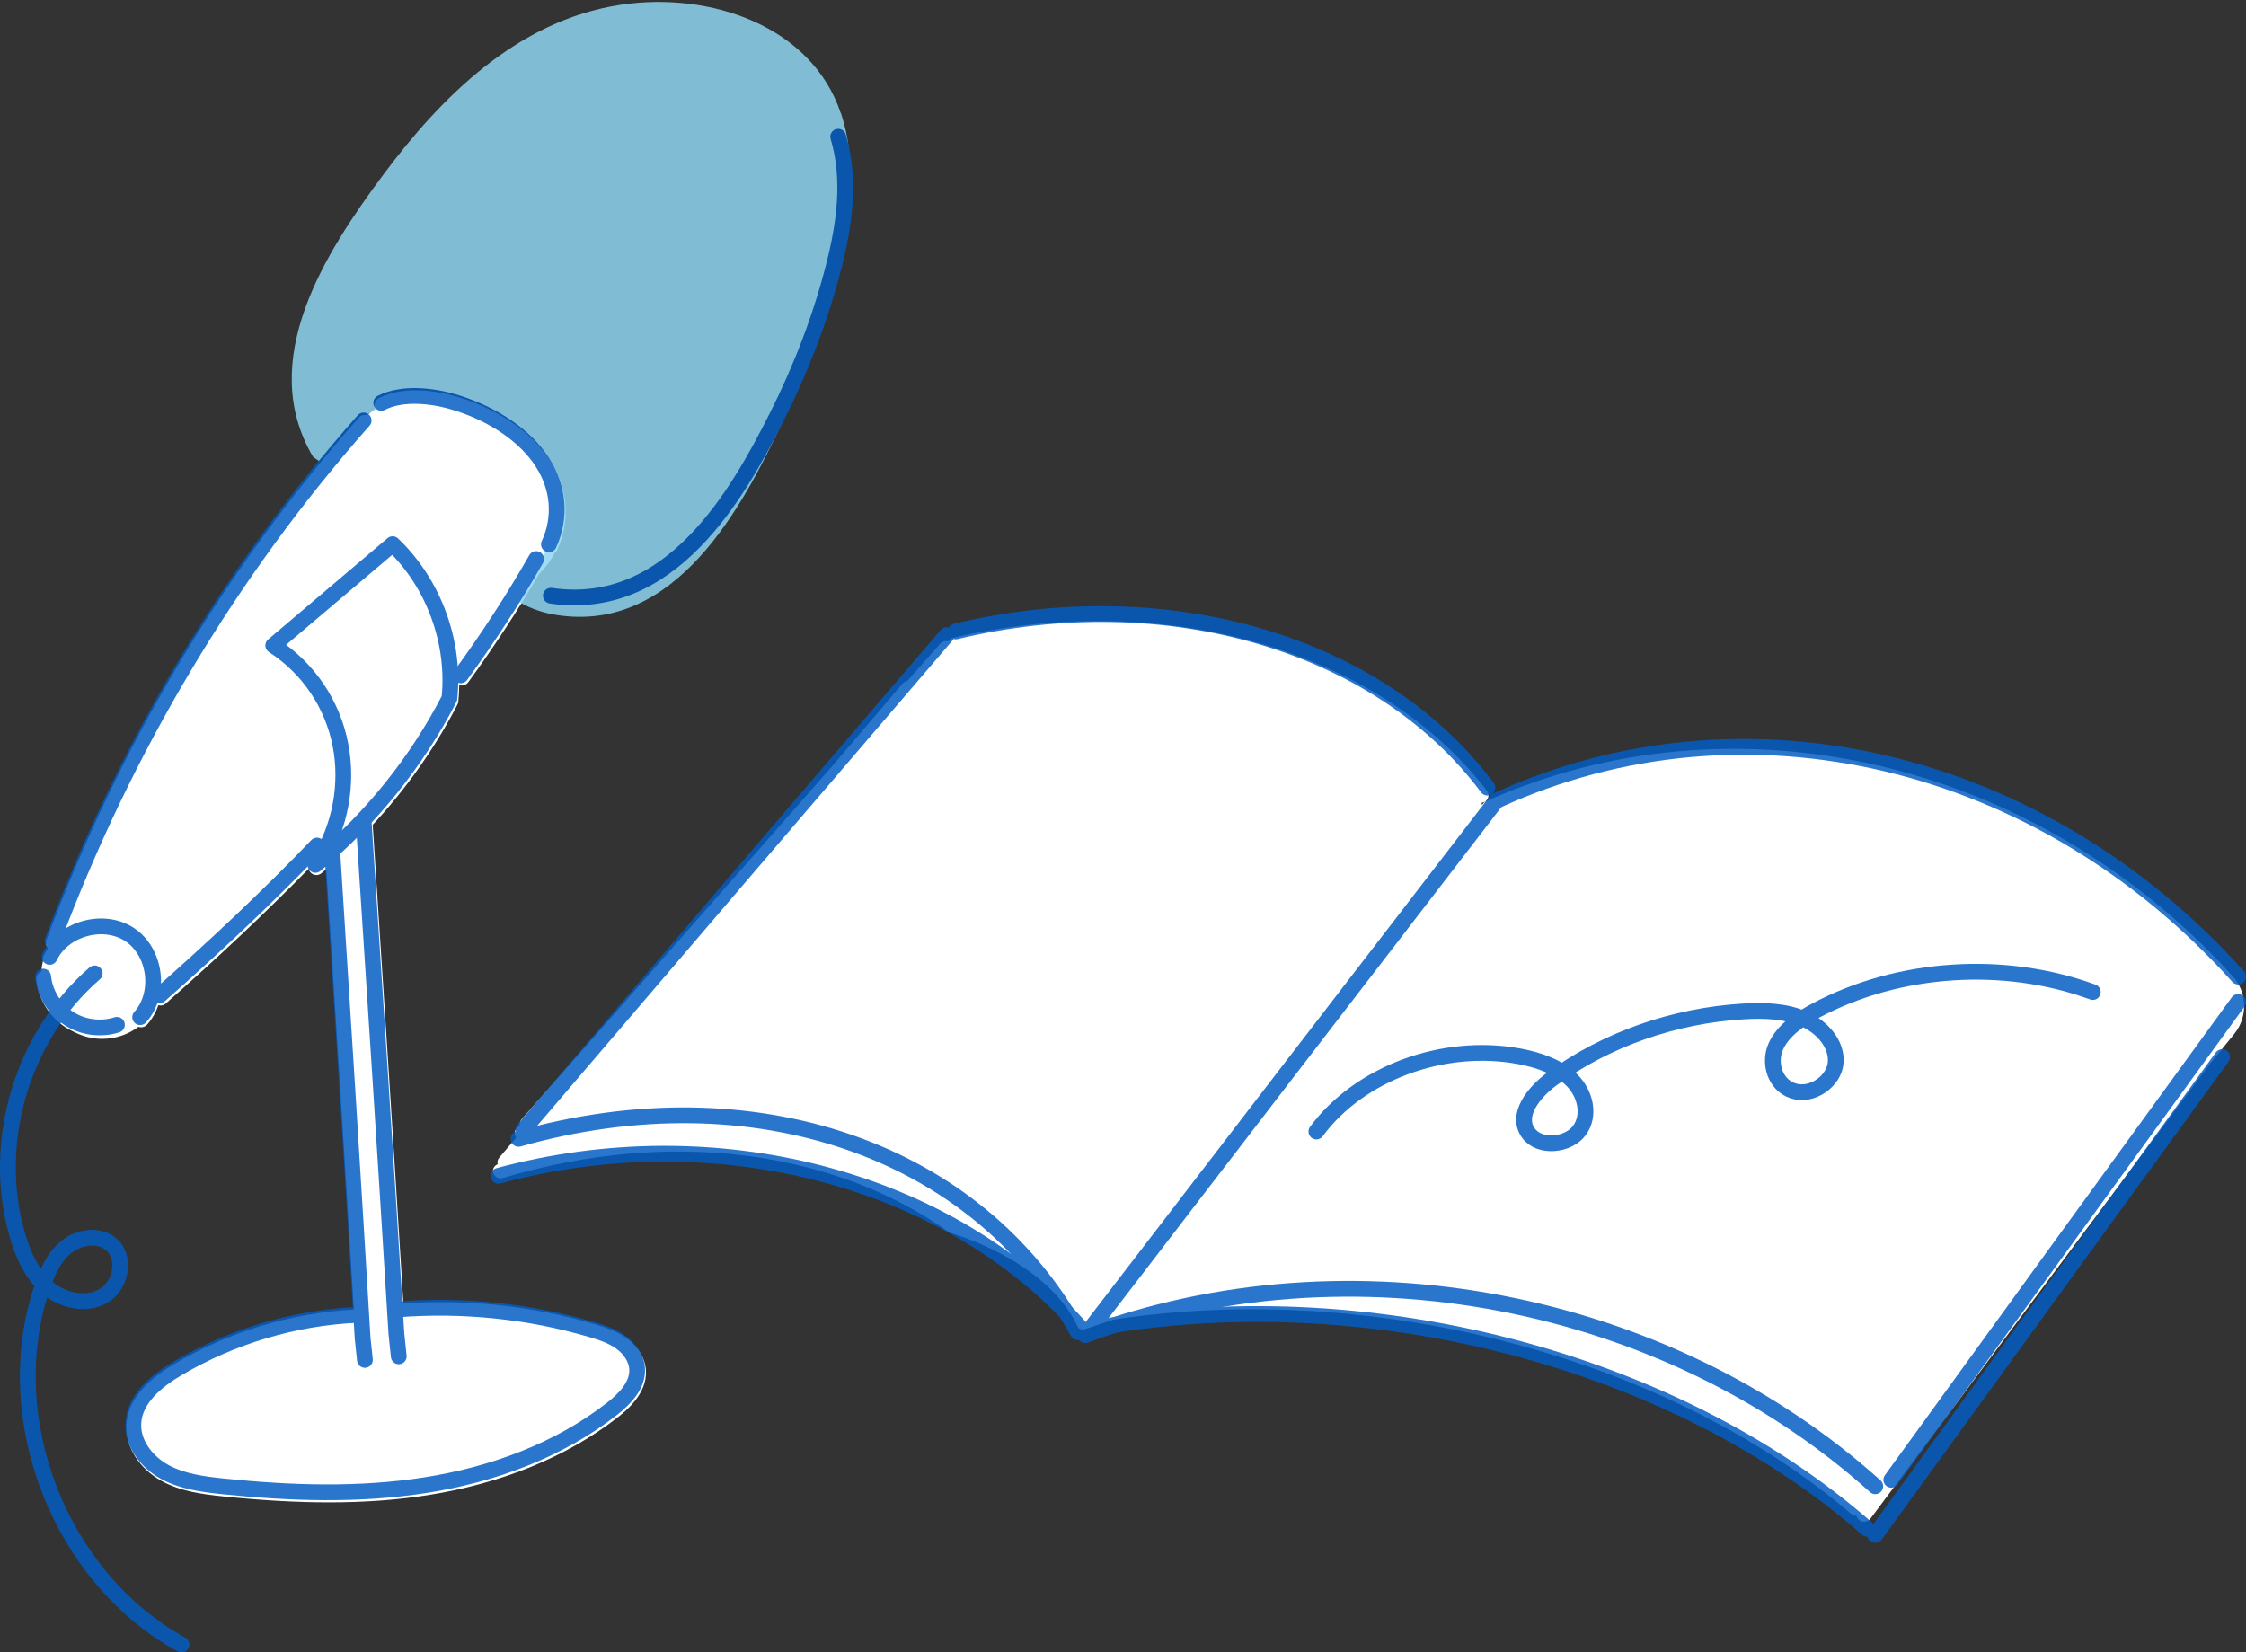 <?xml version="1.0" encoding="UTF-8"?>
<svg xmlns="http://www.w3.org/2000/svg" viewBox="0 0 569.89 419.32">
  <rect x="0" y="0" width="569.89" height="419.32" fill="#333333" stroke="none"/>
  <defs>
    <style>
      .cls-1 {
        fill: #fff;
      }

      .cls-2 {
        fill: none;
        stroke: #035dc4;
        stroke-linecap: round;
        stroke-linejoin: round;
        stroke-width: 4px;
      }

      .cls-3 {
        opacity: .84;
      }

      .cls-4 {
        fill: #8ed7f2;
      }
    </style>
  </defs>
  <g id="_レイヤー_2" data-name="レイヤー 2">
    <g>
      <path class="cls-1" d="M158.93,339.54c-2.52-1.81-5.5-2.77-8.1-3.54-15.67-4.6-31.97-6.36-48.48-5.25-2.51-40.67-5.18-81.68-7.78-121.44,8.51-9.17,15.82-19.52,21.51-30.55.11-.22.19-.46.21-.71.15-1.4.21-2.8.23-4.21.21.07.43.12.66.12.62,0,1.23-.29,1.62-.82,6.6-9.06,12.64-18.31,18-27.53,1.03-1.01,1.98-2.13,2.81-3.38.41-.62.79-1.26,1.13-1.92.26-.19.49-.44.63-.76,3.42-7.43,2.73-15.76-1.88-22.86-4.48-6.89-12.74-12.64-22.65-15.77-3.8-1.2-13.43-3.59-20.73.11-.98.5-1.37,1.68-.89,2.67-.72.51-1.41,1.07-2.07,1.67-.73-.23-1.55-.03-2.09.58C56.85,144.61,30.18,189.23,11.77,238.56c-.27.71-.09,1.47.38,2-.08.16-.15.32-.23.48-.31.48-.61.98-.86,1.5-.2.41-.23.86-.14,1.28-.23.88-.37,1.8-.44,2.73-.8.32-1.34,1.14-1.25,2.05.5,4.87,3.24,9.37,7.34,12.05.73.48,1.5.89,2.29,1.24,2.13,1.1,4.53,1.73,7.08,1.73,3.44,0,6.61-1.15,9.19-3.06.22.08.46.12.69.12.55,0,1.09-.22,1.49-.66,1.28-1.42,2.24-3.12,2.88-4.96.18.05.37.09.55.09.47,0,.94-.16,1.32-.5,13.61-12,25.52-23.23,36.27-34.21.06.32.19.63.41.89.4.48.97.72,1.54.72.45,0,.9-.15,1.27-.46.42-.35.83-.71,1.25-1.06,2.34,36.69,4.74,74.4,6.98,111.76-15.96.9-31.66,5.65-45.44,13.76-7.98,4.7-11.99,9.8-12.27,15.61-.26,5.48,3.26,11.03,8.96,14.16,4.77,2.62,10.12,3.34,15.64,3.91,9.77,1.01,18.63,1.51,26.83,1.51,9.04,0,17.28-.61,25.08-1.84,18.71-2.94,35.34-9.76,48.11-19.7,1.87-1.46,7.56-5.89,7.2-11.9-.18-3.12-2-6.14-4.98-8.28Z"/>
      <path class="cls-1" d="M565.6,246.72s-.02-.03-.04-.05c-49.81-54.03-125.54-71.46-188.44-43.37-.02.01-.04.03-.07.04-.06.03-.12.07-.19.11-.05.03-.1.07-.15.1-.05.04-.09.08-.14.12-.05.05-.1.1-.15.15-.02.02-.04.03-.05.05-.11.14-.23.29-.34.43-.02-.2-.04-.4-.06-.59.32-.04.64-.14.92-.34.88-.64,1.05-1.84.4-2.69-27.46-35.74-81.89-51.34-135.44-38.83-.56.13-1,.48-1.26.93-.72-.21-1.54,0-2.06.59-2.78,3.15-5.56,6.31-8.35,9.47-.45.08-.88.28-1.19.65-6.02,7.06-12.05,14.14-18.09,21.23-26.16,29.7-52.36,59.51-77.91,88.58l-.69.79c-.42.48-.55,1.11-.42,1.68-.95.35-1.48,1.34-1.2,2.31.07.23.18.43.31.61-1.22,1.43-2.44,2.87-3.66,4.3l-.67.79c-.41.48-.52,1.09-.37,1.65-.93.37-1.43,1.35-1.13,2.28.32.98,1.43,1.53,2.47,1.22,42.46-12.73,84.09-6.97,113.27,13.83,12.74,3.96,27.11,11.94,32.7,24.22.52.38,1.21.52,1.86.28,2.39-.86,4.8-1.67,7.23-2.43,65.95-10,140.33,9.45,186.99,49.32.38.32.84.48,1.3.48.03,0,.06,0,.09,0,.1.45.35.87.77,1.16.35.25.76.37,1.16.37.61,0,1.22-.28,1.6-.79,28.18-37.81,57.32-76.89,86.24-115.54l6.03-7.42c3.87-4.76,3.23-11.63-1.31-15.67Z"/>
    </g>
  </g>
  <g id="_レイヤー_14" data-name="レイヤー 14">
    <g class="cls-3">
      <path class="cls-4" d="M213.33,28.72c-7.37-22.05-33.01-30.96-55.91-27.49-26.26,3.98-45.65,23.64-60.05,42.95-14.89,19.97-32.4,47.26-17.94,71.75l3.94,2.77c.59-1.57,1.41-3.04,2.31-4.45.28-.44.58-.85.79-1.33.17-.39.36-.75.59-1.11.55-.85,1.15-1.69,1.83-2.43,1.32-1.42,2.58-2.82,4.12-4.01.68-.53,1.41-.96,2.16-1.39.69-.4,1.31-.89,2.1-1.09,1.03-.26,2.09-.41,3.13-.61.52-.1,1.01-.28,1.53-.31.55-.03,1.08-.12,1.62-.21.98-.16,1.96-.16,2.94-.28.56-.07,1.12-.15,1.68-.22.48-.05,1.04-.02,1.5-.14.54-.15,1.01-.3,1.58-.34.48-.03.96-.02,1.44-.02,1.07,0,2.21.05,3.23.42.47.17.95.32,1.43.48.37.13.66.35,1.03.47.94.29,1.88.63,2.77,1.05,1.02.48,2.01,1,3.04,1.46.85.38,1.59.96,2.46,1.31.52.21.86.68,1.26,1.05.38.35.77.72,1.23.96.41.22.85.36,1.25.6.36.21.7.46,1.04.69.38.25.73.46,1.07.76.35.31.74.57,1.15.8.45.25.88.43,1.24.8.32.32.63.63.95.95.68.68,1.32,1.29,1.7,2.18.32.75.7,1.5,1.12,2.2.48.81.84,1.65,1.27,2.48.4.78.81,1.57,1.05,2.42.14.48.22.97.26,1.47.04.51-.06.93-.15,1.44-.17.99-.21,2.01-.22,3.01-.03,1.99-.25,3.97-.73,5.91-.28,1.12-.58,2.24-.84,3.36-.23.99-.43,1.94-.83,2.88-.7,1.63-1.71,3.25-2.77,4.68-1.18,1.59-1.92,3.44-2.84,5.18-.48.9-1.1,1.71-1.76,2.5l1.03.73c2.77,1.54,5.85,2.55,9.02,3.05,30.41,4.82,47.39-27.72,57.23-48.69,6.24-13.29,11.18-27.17,14.54-41.35,2.87-12.1,4.49-25.2.45-37.3Z"/>
      <path class="cls-2" d="M139.77,151.17c30.43,4.48,47.42-25.78,57.27-45.28,6.24-12.36,11.19-25.26,14.55-38.45,2.7-10.61,4.3-22.04,1.09-32.74"/>
      <path class="cls-2" d="M12.6,242.82c3.41-7.21,13.69-10.06,20.33-5.64s7.97,15,2.63,20.93"/>
      <path class="cls-2" d="M24.02,247.01c-18.45,15.95-26.43,43-19.61,66.41,1.44,4.96,3.62,9.91,7.53,13.28s9.9,4.74,14.35,2.13,5.84-9.77,1.89-13.1c-3.14-2.64-8.15-1.89-11.34.69s-4.92,6.54-6.22,10.43c-11.12,33.34,4.62,73.54,35.42,90.47"/>
      <path class="cls-2" d="M10.95,247.82c.43,4.25,2.87,8.24,6.44,10.58s8.21,2.96,12.28,1.65"/>
      <path class="cls-2" d="M84.19,214.18c2.66,41.79,5.33,83.58,7.82,125.39l.58,5.52"/>
      <path class="cls-2" d="M92.27,208.43c2.83,43.34,5.66,86.67,8.31,130.02.2,1.91.4,3.82.6,5.73"/>
      <path class="cls-2" d="M13.37,238.69c18.08-48.46,44.87-93.52,78.9-132"/>
      <path class="cls-2" d="M116.91,171.37c6.9-9.48,13.33-19.32,19.13-29.51"/>
      <path class="cls-2" d="M40.48,252.58c13.79-12.16,27.22-24.74,39.95-38.01"/>
      <path class="cls-2" d="M80.92,218.36c5.44-8.66,7.42-19.42,5.44-29.45s-7.91-19.22-17.03-25.12c10.03-8.5,20.06-17.01,30.29-25.7,10.48,9.96,15.9,25,14.41,39.15-8.35,16.17-19.99,30.63-34.01,42.23"/>
      <path class="cls-2" d="M96.73,102.23c5.41-2.74,13.12-1.91,19.23.02,9.51,3,17.33,8.42,21.58,14.95s4.88,14.12,1.74,20.94"/>
      <path class="cls-2" d="M275.37,338.8c67.05-24.84,147.31-9.49,200.45,38.35"/>
      <path class="cls-2" d="M276.58,337.29c68.98-12.92,147.94,7.36,197.2,50.65"/>
      <path class="cls-2" d="M273.47,338.03c-25.42-46.28-82.23-65.91-141.89-49.03"/>
      <path class="cls-2" d="M273.63,336.35c-33.55-37.59-92.47-52.79-147.15-37.98"/>
      <path class="cls-2" d="M377.4,199.86c-27.36-36.62-81.37-52.49-134.88-39.63"/>
      <path class="cls-2" d="M379.67,203.2c62.96-28.91,138.32-11.04,188.23,44.62"/>
      <path class="cls-2" d="M276.34,337.61c34.41-44.82,68.83-89.65,103.32-134.41"/>
      <path class="cls-2" d="M132.8,286.69c35.78-41.86,71.55-83.72,107.41-125.52"/>
      <path class="cls-2" d="M479.89,375.51c29.31-40.43,58.62-80.87,88-121.25"/>
      <path class="cls-2" d="M475.82,389.51c29.31-40.43,58.62-80.87,88-121.25"/>
      <path class="cls-2" d="M90.48,333.67c-15.92.76-31.63,5.45-45.37,13.54-5.39,3.17-10.99,7.74-11.28,13.98-.24,5.14,3.41,9.84,7.93,12.31s9.76,3.15,14.88,3.68c17.09,1.76,34.42,2.35,51.39-.32,16.97-2.67,33.64-8.75,47.19-19.3,3.3-2.57,6.68-6.02,6.44-10.2-.16-2.73-1.93-5.17-4.15-6.77s-4.87-2.47-7.5-3.24c-15.85-4.66-32.57-6.35-49.04-5.09"/>
      <path class="cls-2" d="M334.01,287.14c10.89-14.79,32.2-22.69,51.5-19.09,4.99.93,10.02,2.68,13.41,6.11,3.38,3.43,4.64,8.87,1.84,12.7s-10.07,4.55-12.9.73c-3.37-4.56,1.29-10.44,6.02-13.87,13.72-9.96,30.88-16,48.46-17.06,5.2-.31,10.62-.16,15.32,1.88s8.47,6.38,8.12,11.07-5.98,8.82-10.86,7.19c-4.6-1.54-6.17-7.13-4.34-11.23s6.02-6.93,10.24-9.18c20.93-11.14,47.68-12.91,70.2-4.65"/>
    </g>
  </g>
</svg>